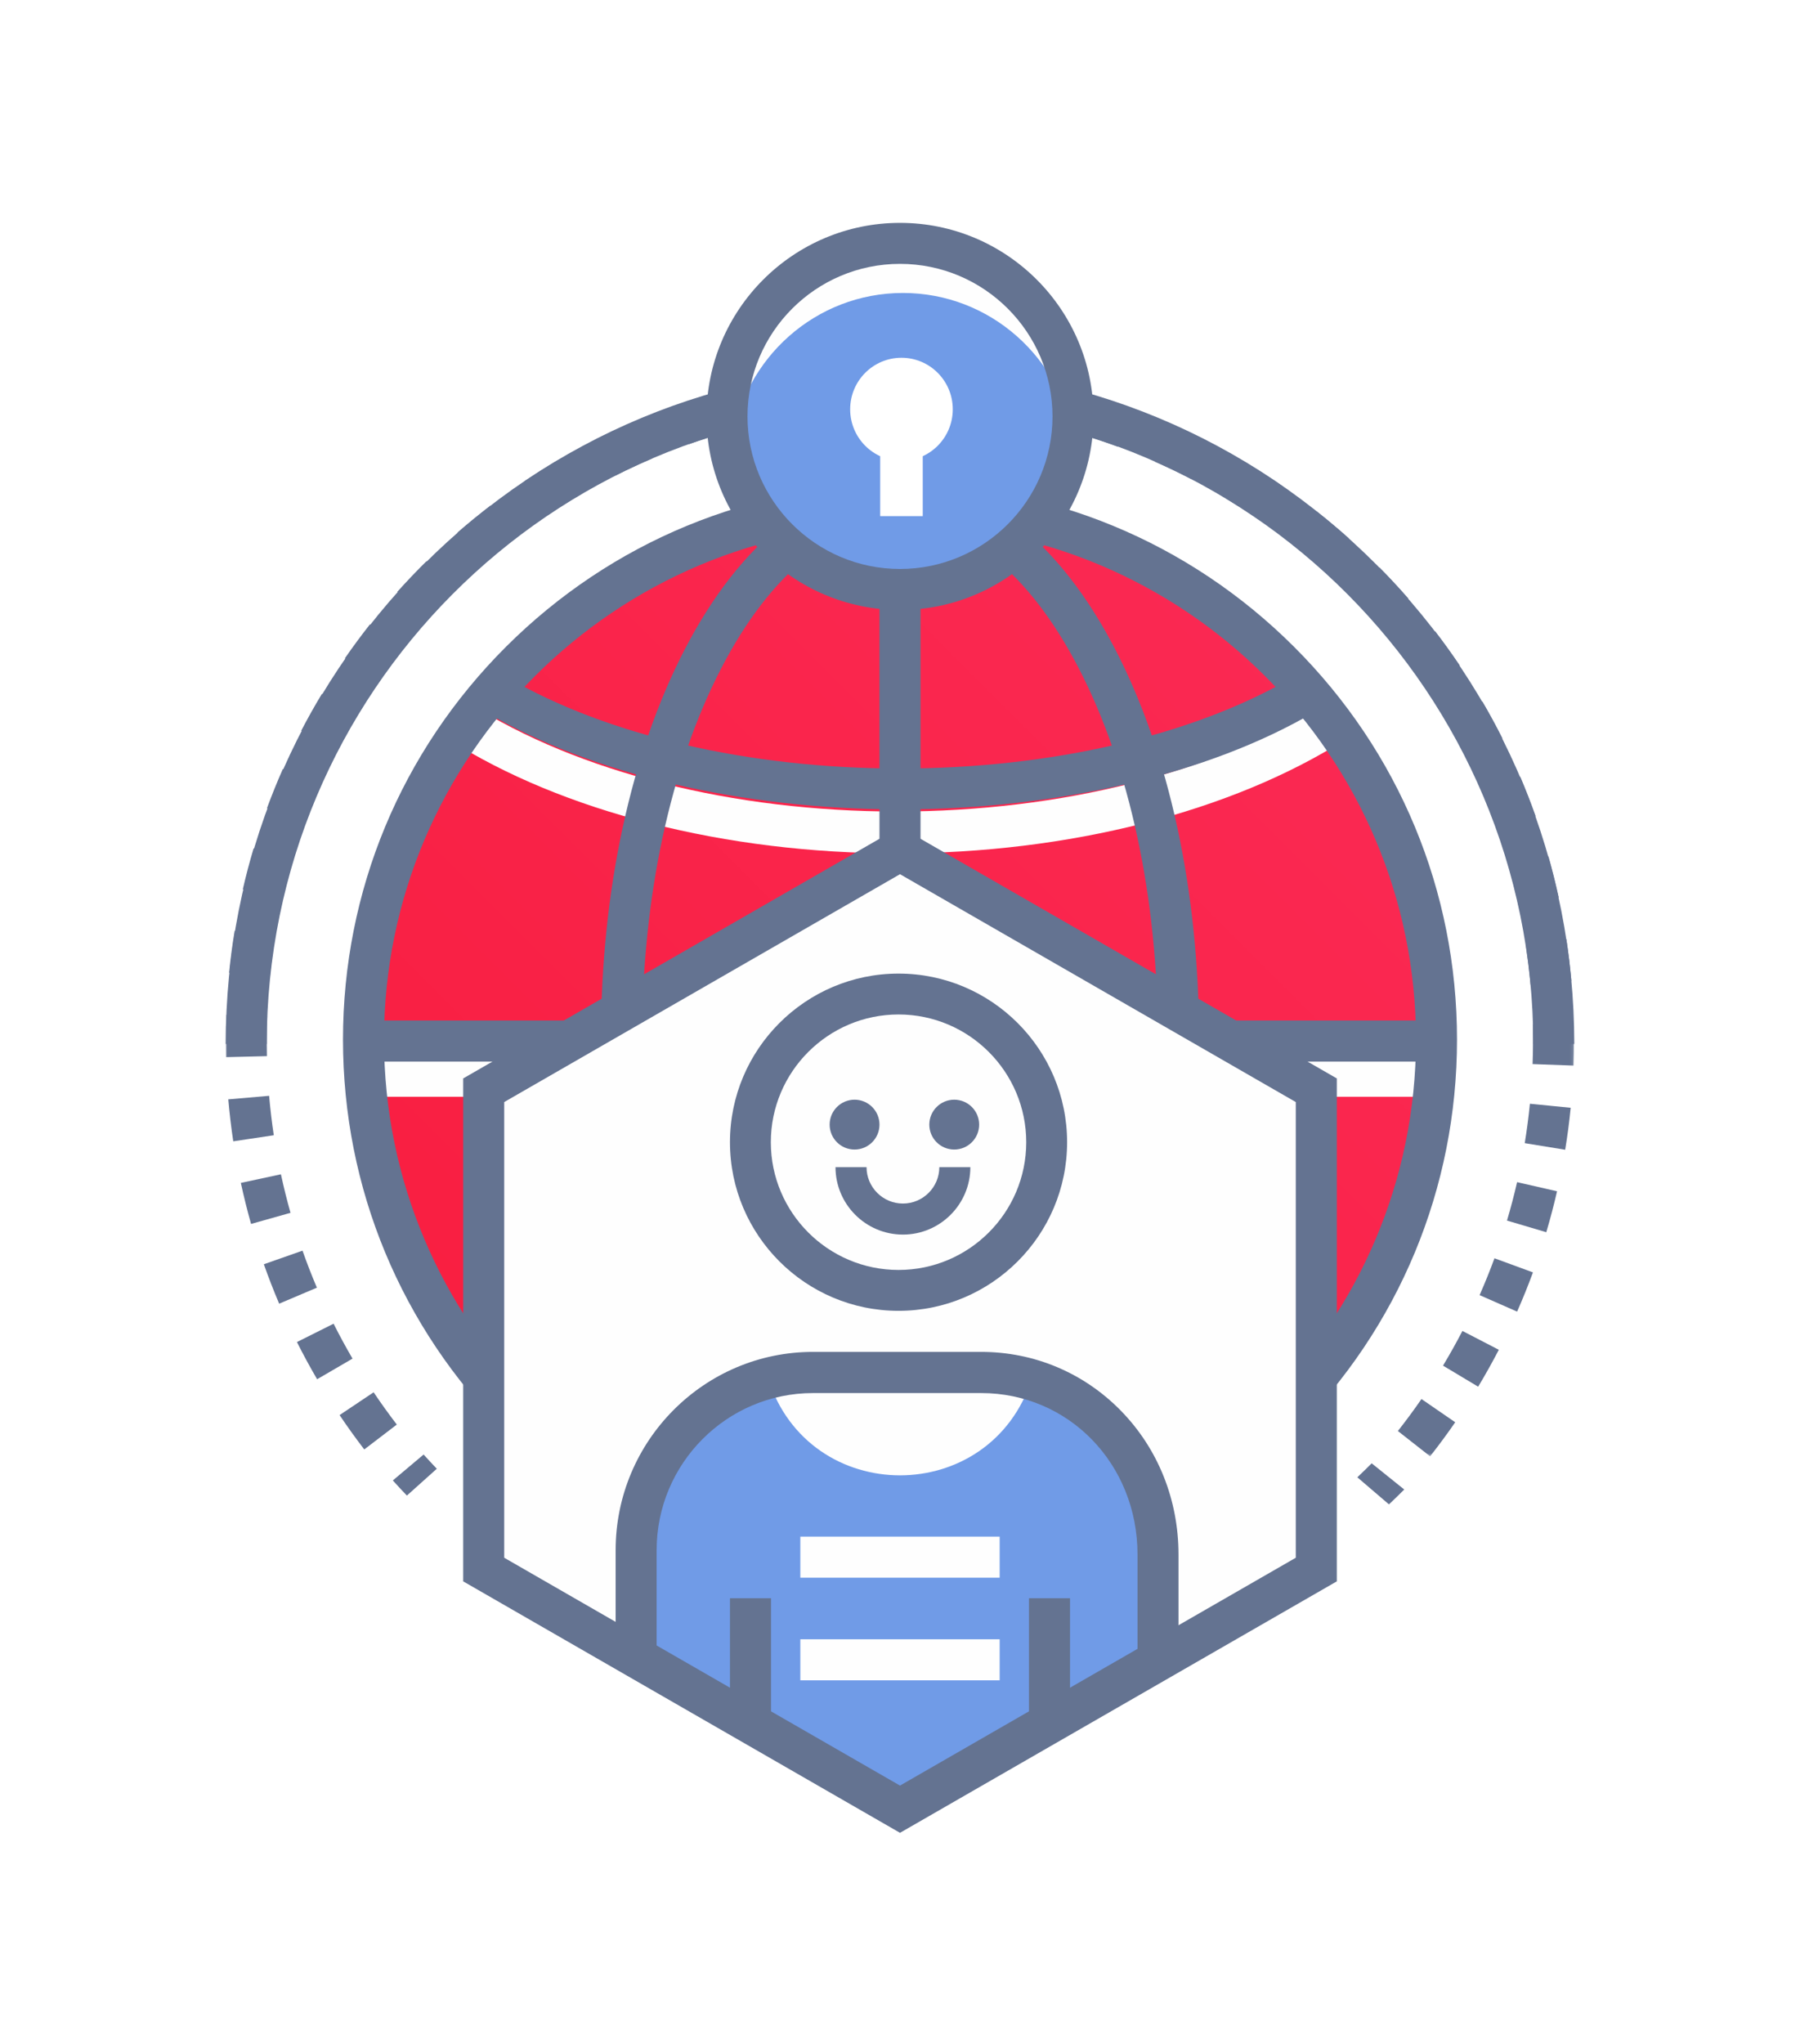 <svg xmlns="http://www.w3.org/2000/svg" xmlns:xlink="http://www.w3.org/1999/xlink" width="614" height="697" viewBox="0 0 614 697">
  <defs>
    <filter id="page-home__cover-img-a" width="156.5%" height="147.4%" x="-23.9%" y="-20%" filterUnits="objectBoundingBox">
      <feOffset dx="20" dy="20" in="SourceAlpha" result="shadowOffsetOuter1"/>
      <feGaussianBlur in="shadowOffsetOuter1" result="shadowBlurOuter1" stdDeviation="40"/>
      <feColorMatrix in="shadowBlurOuter1" result="shadowMatrixOuter1" values="0 0 0 0 0.09   0 0 0 0 0.129   0 0 0 0 0.2  0 0 0 0.4 0"/>
      <feMerge>
        <feMergeNode in="shadowMatrixOuter1"/>
        <feMergeNode in="SourceGraphic"/>
      </feMerge>
    </filter>
    <polygon id="page-home__cover-img-b" points="0 .332 459.908 .332 459.908 371.61 0 371.61"/>
    <linearGradient id="page-home__cover-img-d" x1="100%" x2=".594%" y1="0%" y2="99.406%">
      <stop offset="0%" stop-color="#FA2B56"/>
      <stop offset="100%" stop-color="#F91C3D"/>
    </linearGradient>
  </defs>
  <g fill="none" fill-rule="evenodd" filter="url(#page-home__cover-img-a)" transform="translate(57 56)">
    <path fill="#647391" d="M61.793,434 C60.174,432.309 58.562,430.572 57,428.835 L67.497,420 C68.965,421.631 70.48,423.264 72,424.851 L61.793,434 Z"/>
    <g transform="translate(0 49)">
      <mask id="page-home__cover-img-c" fill="#fff">
        <use xlink:href="#page-home__cover-img-b"/>
      </mask>
      <path fill="#647391" d="M210.969,15.044 L209.754,1.139 C214.521,0.723 219.371,0.453 224.169,0.332 L224.519,14.286 C220.009,14.399 215.45,14.654 210.969,15.044 Z M251.625,15.283 C247.153,14.838 242.6,14.529 238.092,14.364 L238.605,0.415 C243.403,0.591 248.249,0.92 253.011,1.393 L251.625,15.283 Z M184.159,19.079 L181.211,5.434 C185.895,4.425 190.674,3.552 195.417,2.839 L197.5,16.642 C193.046,17.312 188.557,18.132 184.159,19.079 Z M278.379,19.653 C273.993,18.649 269.516,17.773 265.072,17.047 L267.329,3.272 C272.062,4.044 276.831,4.978 281.503,6.047 L278.379,19.653 Z M158.076,26.446 L153.426,13.281 C157.949,11.689 162.581,10.222 167.194,8.919 L171.001,22.35 C166.67,23.573 162.321,24.951 158.076,26.446 Z M304.386,27.364 C300.152,25.811 295.814,24.375 291.495,23.094 L295.474,9.713 C300.076,11.077 304.697,12.608 309.207,14.262 L304.386,27.364 Z M133.148,37.033 L126.873,24.559 C131.154,22.413 135.558,20.377 139.962,18.505 L145.436,31.349 C141.301,33.106 137.168,35.018 133.148,37.033 Z M329.223,38.297 C325.218,36.224 321.098,34.252 316.979,32.439 L322.62,19.667 C327.008,21.599 331.394,23.697 335.66,25.906 L329.223,38.297 Z M109.753,50.666 L101.961,39.076 C105.94,36.409 110.054,33.836 114.19,31.426 L121.238,43.481 C117.354,45.744 113.49,48.161 109.753,50.666 Z M352.48,52.255 C348.769,49.699 344.931,47.228 341.072,44.912 L348.276,32.948 C352.385,35.415 356.471,38.045 360.421,40.767 L352.48,52.255 Z M88.236,67.124 L79.056,56.595 C82.671,53.454 86.431,50.386 90.234,47.477 L98.738,58.558 C95.166,61.29 91.632,64.173 88.236,67.124 Z M373.802,69.004 C370.44,66.006 366.942,63.076 363.404,60.297 L372.049,49.327 C375.815,52.284 379.539,55.402 383.117,58.593 L373.802,69.004 Z M68.932,86.141 L58.509,76.837 C61.704,73.269 65.054,69.756 68.467,66.395 L78.287,76.331 C75.082,79.489 71.934,82.789 68.932,86.141 Z M392.86,88.265 C389.901,84.876 386.797,81.535 383.633,78.338 L393.58,68.529 C396.947,71.932 400.251,75.487 403.401,79.095 L392.86,88.265 Z M52.146,107.419 L40.642,99.485 C43.367,95.548 46.253,91.643 49.222,87.88 L60.206,96.517 C57.417,100.053 54.705,103.721 52.146,107.419 Z M409.357,109.74 C406.848,106.011 404.186,102.313 401.447,98.746 L412.54,90.251 C415.458,94.047 418.291,97.985 420.962,101.954 L409.357,109.74 Z M38.152,130.63 L25.743,124.199 C27.953,119.949 30.329,115.712 32.805,111.607 L44.784,118.805 C42.459,122.661 40.228,126.64 38.152,130.63 Z M423.024,133.089 C421.004,129.08 418.829,125.08 416.559,121.202 L428.631,114.16 C431.049,118.29 433.365,122.548 435.515,126.817 L423.024,133.089 Z M27.188,155.421 L14.066,150.602 C15.724,146.104 17.548,141.6 19.488,137.213 L32.278,142.852 C30.457,146.97 28.745,151.199 27.188,155.421 Z M433.641,157.97 C432.142,153.733 430.487,149.489 428.722,145.354 L441.585,139.882 C443.465,144.287 445.228,148.809 446.824,153.322 L433.641,157.97 Z M19.452,181.381 L5.825,178.256 C6.899,173.59 8.136,168.897 9.504,164.309 L22.905,168.289 C21.622,172.596 20.46,177.001 19.452,181.381 Z M441.034,184.007 C440.082,179.613 438.977,175.194 437.75,170.873 L451.201,167.065 C452.509,171.669 453.685,176.376 454.7,181.056 L441.034,184.007 Z M15.061,208.089 L1.149,206.7 C1.626,201.933 2.262,197.123 3.037,192.405 L16.835,194.665 C16.106,199.096 15.509,203.613 15.061,208.089 Z M445.088,210.771 C444.694,206.286 444.153,201.762 443.481,197.324 L457.306,195.237 C458.022,199.962 458.597,204.778 459.016,209.55 L445.088,210.771 Z M0.071,235.493 L0.059,234.965 C0.02,233.235 0,231.474 0,229.736 C0,226.861 0.054,223.948 0.162,221.08 L14.133,221.599 C14.033,224.295 13.982,227.033 13.982,229.736 C13.982,231.37 14.001,233.026 14.037,234.657 L14.048,235.148 L0.071,235.493 Z M459.755,238.364 L445.783,237.858 C445.878,235.229 445.927,232.562 445.927,229.93 C445.927,228.294 445.908,226.639 445.872,225.01 L445.855,224.3 L459.832,223.94 L459.85,224.699 C459.888,226.43 459.909,228.191 459.909,229.93 C459.909,232.73 459.857,235.568 459.755,238.364 Z M2.567,264.195 C1.856,259.472 1.286,254.657 0.872,249.885 L14.801,248.678 C15.191,253.163 15.727,257.686 16.394,262.123 L2.567,264.195 Z M456.902,267.069 L443.104,264.82 C443.829,260.385 444.422,255.864 444.867,251.383 L458.781,252.76 C458.307,257.532 457.675,262.346 456.902,267.069 Z M8.641,292.369 C7.338,287.764 6.167,283.055 5.158,278.376 L18.827,275.439 C19.774,279.834 20.874,284.253 22.096,288.576 L8.641,292.369 Z M450.455,295.19 L437.05,291.22 C438.331,286.91 439.49,282.501 440.496,278.117 L454.124,281.232 C453.054,285.902 451.819,290.598 450.455,295.19 Z M18.227,319.559 C16.352,315.153 14.594,310.629 13.002,306.115 L26.191,301.481 C27.685,305.718 29.335,309.965 31.096,314.102 L18.227,319.559 Z M440.502,322.268 L427.706,316.642 C429.523,312.523 431.231,308.295 432.782,304.078 L445.907,308.887 C444.256,313.379 442.438,317.882 440.502,322.268 Z M31.172,345.328 C28.755,341.19 26.44,336.924 24.292,332.648 L36.79,326.389 C38.807,330.405 40.981,334.411 43.25,338.296 L31.172,345.328 Z M427.216,347.873 L415.23,340.687 C417.549,336.831 419.777,332.852 421.847,328.859 L434.263,335.28 C432.056,339.531 429.686,343.768 427.216,347.873 Z M47.254,369.268 C44.339,365.467 41.507,361.525 38.837,357.55 L50.448,349.775 C52.957,353.508 55.617,357.211 58.355,360.782 L47.254,369.268 Z M410.826,371.61 L399.832,362.984 C402.619,359.445 405.327,355.775 407.881,352.076 L419.392,359.999 C416.673,363.936 413.791,367.843 410.826,371.61 Z" mask="url(#page-home__cover-img-c)"/>
    </g>
    <path fill="#647391" d="M396.79 437L386 427.766C387.652 426.206 389.3 424.603 390.895 423L402 431.927C400.301 433.633 398.548 435.34 396.79 437M460 280L446.015 280C446.015 160.37 349.111 63.045 230 63.045 110.889 63.045 13.985 160.37 13.985 280L0 280C0 218.298 23.924 160.288 67.365 116.658 110.807 73.028 168.565 49 230 49 291.435 49 349.193 73.028 392.635 116.658 436.076 160.288 460 218.298 460 280"/>
    <path fill="url(#page-home__cover-img-d)" d="M414,278 C414,379.068 332.068,461 231,461 C129.932,461 48,379.068 48,278 C48,176.932 129.932,95 231,95 C332.068,95 414,176.932 414,278"/>
    <polygon fill="#FEFEFE" points="47 298 413 298 413 284 47 284"/>
    <path fill="#FEFEFE" d="M229,215 C170.609,215 114.843,200.826 76,176.11 L83.403,164.001 C120.087,187.342 173.154,200.728 229,200.728 C284.846,200.728 337.913,187.342 374.597,164 L382,176.109 C343.157,200.826 287.39,215 229,215"/>
    <path fill="#647391" d="M230,102.956 C132.949,102.956 53.993,181.704 53.993,278.5 C53.993,375.296 132.949,454.044 230,454.044 C327.051,454.044 406.007,375.296 406.007,278.5 C406.007,181.704 327.051,102.956 230,102.956 M230,468 C179.249,468 131.536,448.289 95.65,412.497 C59.764,376.705 40,329.117 40,278.5 C40,227.883 59.764,180.296 95.65,144.503 C131.536,108.712 179.249,89 230,89 C280.751,89 328.464,108.712 364.35,144.503 C400.237,180.296 420,227.883 420,278.5 C420,329.117 400.237,376.705 364.35,412.497 C328.464,448.289 280.751,468 230,468"/>
    <path fill="#647391" d="M230,101.971 C207.384,101.971 185.744,119.666 169.068,151.796 C151.633,185.39 142.031,230.21 142.031,278 C142.031,325.789 151.633,370.61 169.068,404.203 C185.744,436.334 207.384,454.029 230,454.029 C252.616,454.029 274.256,436.334 290.932,404.203 C308.367,370.61 317.969,325.789 317.969,278 C317.969,230.21 308.367,185.39 290.932,151.796 C274.256,119.666 252.616,101.971 230,101.971 M230,468 C201.874,468 175.808,447.622 156.603,410.618 C138.158,375.078 128,327.98 128,278 C128,228.019 138.158,180.922 156.603,145.382 C175.808,108.378 201.874,88 230,88 C258.126,88 284.192,108.378 303.397,145.382 C321.842,180.922 332,228.019 332,278 C332,327.98 321.842,375.078 303.397,410.618 C284.192,447.622 258.126,468 230,468"/>
    <polygon fill="#647391" points="223 462 237 462 237 95 223 95"/>
    <path fill="#102335" d="M96.076,402 L89,389.989 C124.81,369.024 176.203,357 230,357 C283.798,357 335.191,369.024 371,389.988 L363.924,402 C330.197,382.253 281.383,370.929 230,370.929 C178.618,370.929 129.804,382.253 96.076,402"/>
    <path fill="#647391" d="M230,200 C176.202,200 124.81,187.976 89,167.012 L96.076,155.001 C129.803,174.746 178.617,186.071 230,186.071 C281.383,186.071 330.197,174.746 363.924,155 L371,167.011 C335.19,187.975 283.797,200 230,200"/>
    <polygon fill="#647391" points="47 286 413 286 413 272 47 272"/>
    <path fill="#709BE7" d="M290,66 C290,98.585 263.585,125 231,125 C198.415,125 172,98.585 172,66 C172,33.416 198.415,7 231,7 C263.585,7 290,33.416 290,66"/>
    <path fill="#FEFEFE" d="M231,23.903 C260.742,23.903 285.338,46.116 289.405,75 C289.794,72.238 290,69.418 290,66.548 C290,33.66 263.585,7 231,7 C198.415,7 172,33.66 172,66.548 C172,69.418 172.206,72.238 172.595,75 C176.662,46.116 201.258,23.903 231,23.903"/>
    <path fill="#647391" d="M230,13.979 C201.315,13.979 177.979,37.315 177.979,66 C177.979,94.685 201.315,118.021 230,118.021 C258.685,118.021 282.021,94.685 282.021,66 C282.021,37.315 258.685,13.979 230,13.979 M230,132 C193.608,132 164,102.392 164,66 C164,29.607 193.608,0 230,0 C266.393,0 296,29.607 296,66 C296,102.392 266.393,132 230,132"/>
    <polygon fill="#FEFEFE" points="88 295 229.5 213 371 295 371 459 229.5 541 88 459"/>
    <path fill="#709BE7" d="M275.02,394 C261.029,438.13 198.971,438.13 184.98,394 C159.609,401.177 141,424.611 141,452.434 L141,484.298 L230,536 L319,484.298 L319,452.434 C319,424.611 300.392,401.177 275.02,394"/>
    <path fill="#647391" d="M325 493L311.018 493 311.018 454.093C311.018 423.224 287.583 399.042 257.665 399.042L200.335 399.042C170.916 399.042 146.982 423.078 146.982 452.622L146.982 493 133 493 133 452.622C133 415.335 163.206 385 200.335 385L257.665 385C275.745 385 292.669 392.114 305.319 405.032 318.01 417.991 325 435.415 325 454.093L325 493zM229.5 269.941C205.482 269.941 185.941 289.481 185.941 313.5 185.941 337.519 205.482 357.059 229.5 357.059 253.518 357.059 273.059 337.519 273.059 313.5 273.059 289.481 253.518 269.941 229.5 269.941M229.5 371C197.794 371 172 345.206 172 313.5 172 281.794 197.794 256 229.5 256 261.206 256 287 281.794 287 313.5 287 345.206 261.206 371 229.5 371"/>
    <polygon fill="#647391" points="274 510 288 510 288 469 274 469"/>
    <polygon fill="#647391" points="172 510 186 510 186 469 172 469"/>
    <path fill="#647391" d="M231 345C218.318 345 208 334.682 208 322L218.588 322C218.588 328.844 224.156 334.412 231 334.412 237.844 334.412 243.412 328.844 243.412 322L254 322C254 334.682 243.682 345 231 345M206 307.5C206 312.194 209.805 316 214.5 316 219.194 316 223 312.194 223 307.5 223 302.806 219.194 299 214.5 299 209.805 299 206 302.806 206 307.5M240 307.5C240 312.194 243.805 316 248.5 316 253.194 316 257 312.194 257 307.5 257 302.806 253.194 299 248.5 299 243.805 299 240 302.806 240 307.5"/>
    <path fill="#647391" d="M94.994,455.196 L230,532.892 L365.006,455.196 L365.006,299.804 L230,222.107 L94.994,299.804 L94.994,455.196 Z M230,549 L81,463.25 L81,291.75 L230,206 L379,291.75 L379,463.25 L230,549 Z"/>
    <polygon fill="#FEFEFE" points="196 462 264 462 264 448 196 448"/>
    <polygon fill="#FEFEFE" points="196 497 264 497 264 483 196 483"/>
    <g fill="#FFF" transform="translate(213 46)">
      <ellipse cx="17.5" cy="17.571" rx="17.5" ry="17.571"/>
      <rect width="14.512" height="32.571" x="10.244" y="21.429"/>
    </g>
  </g>
</svg>
